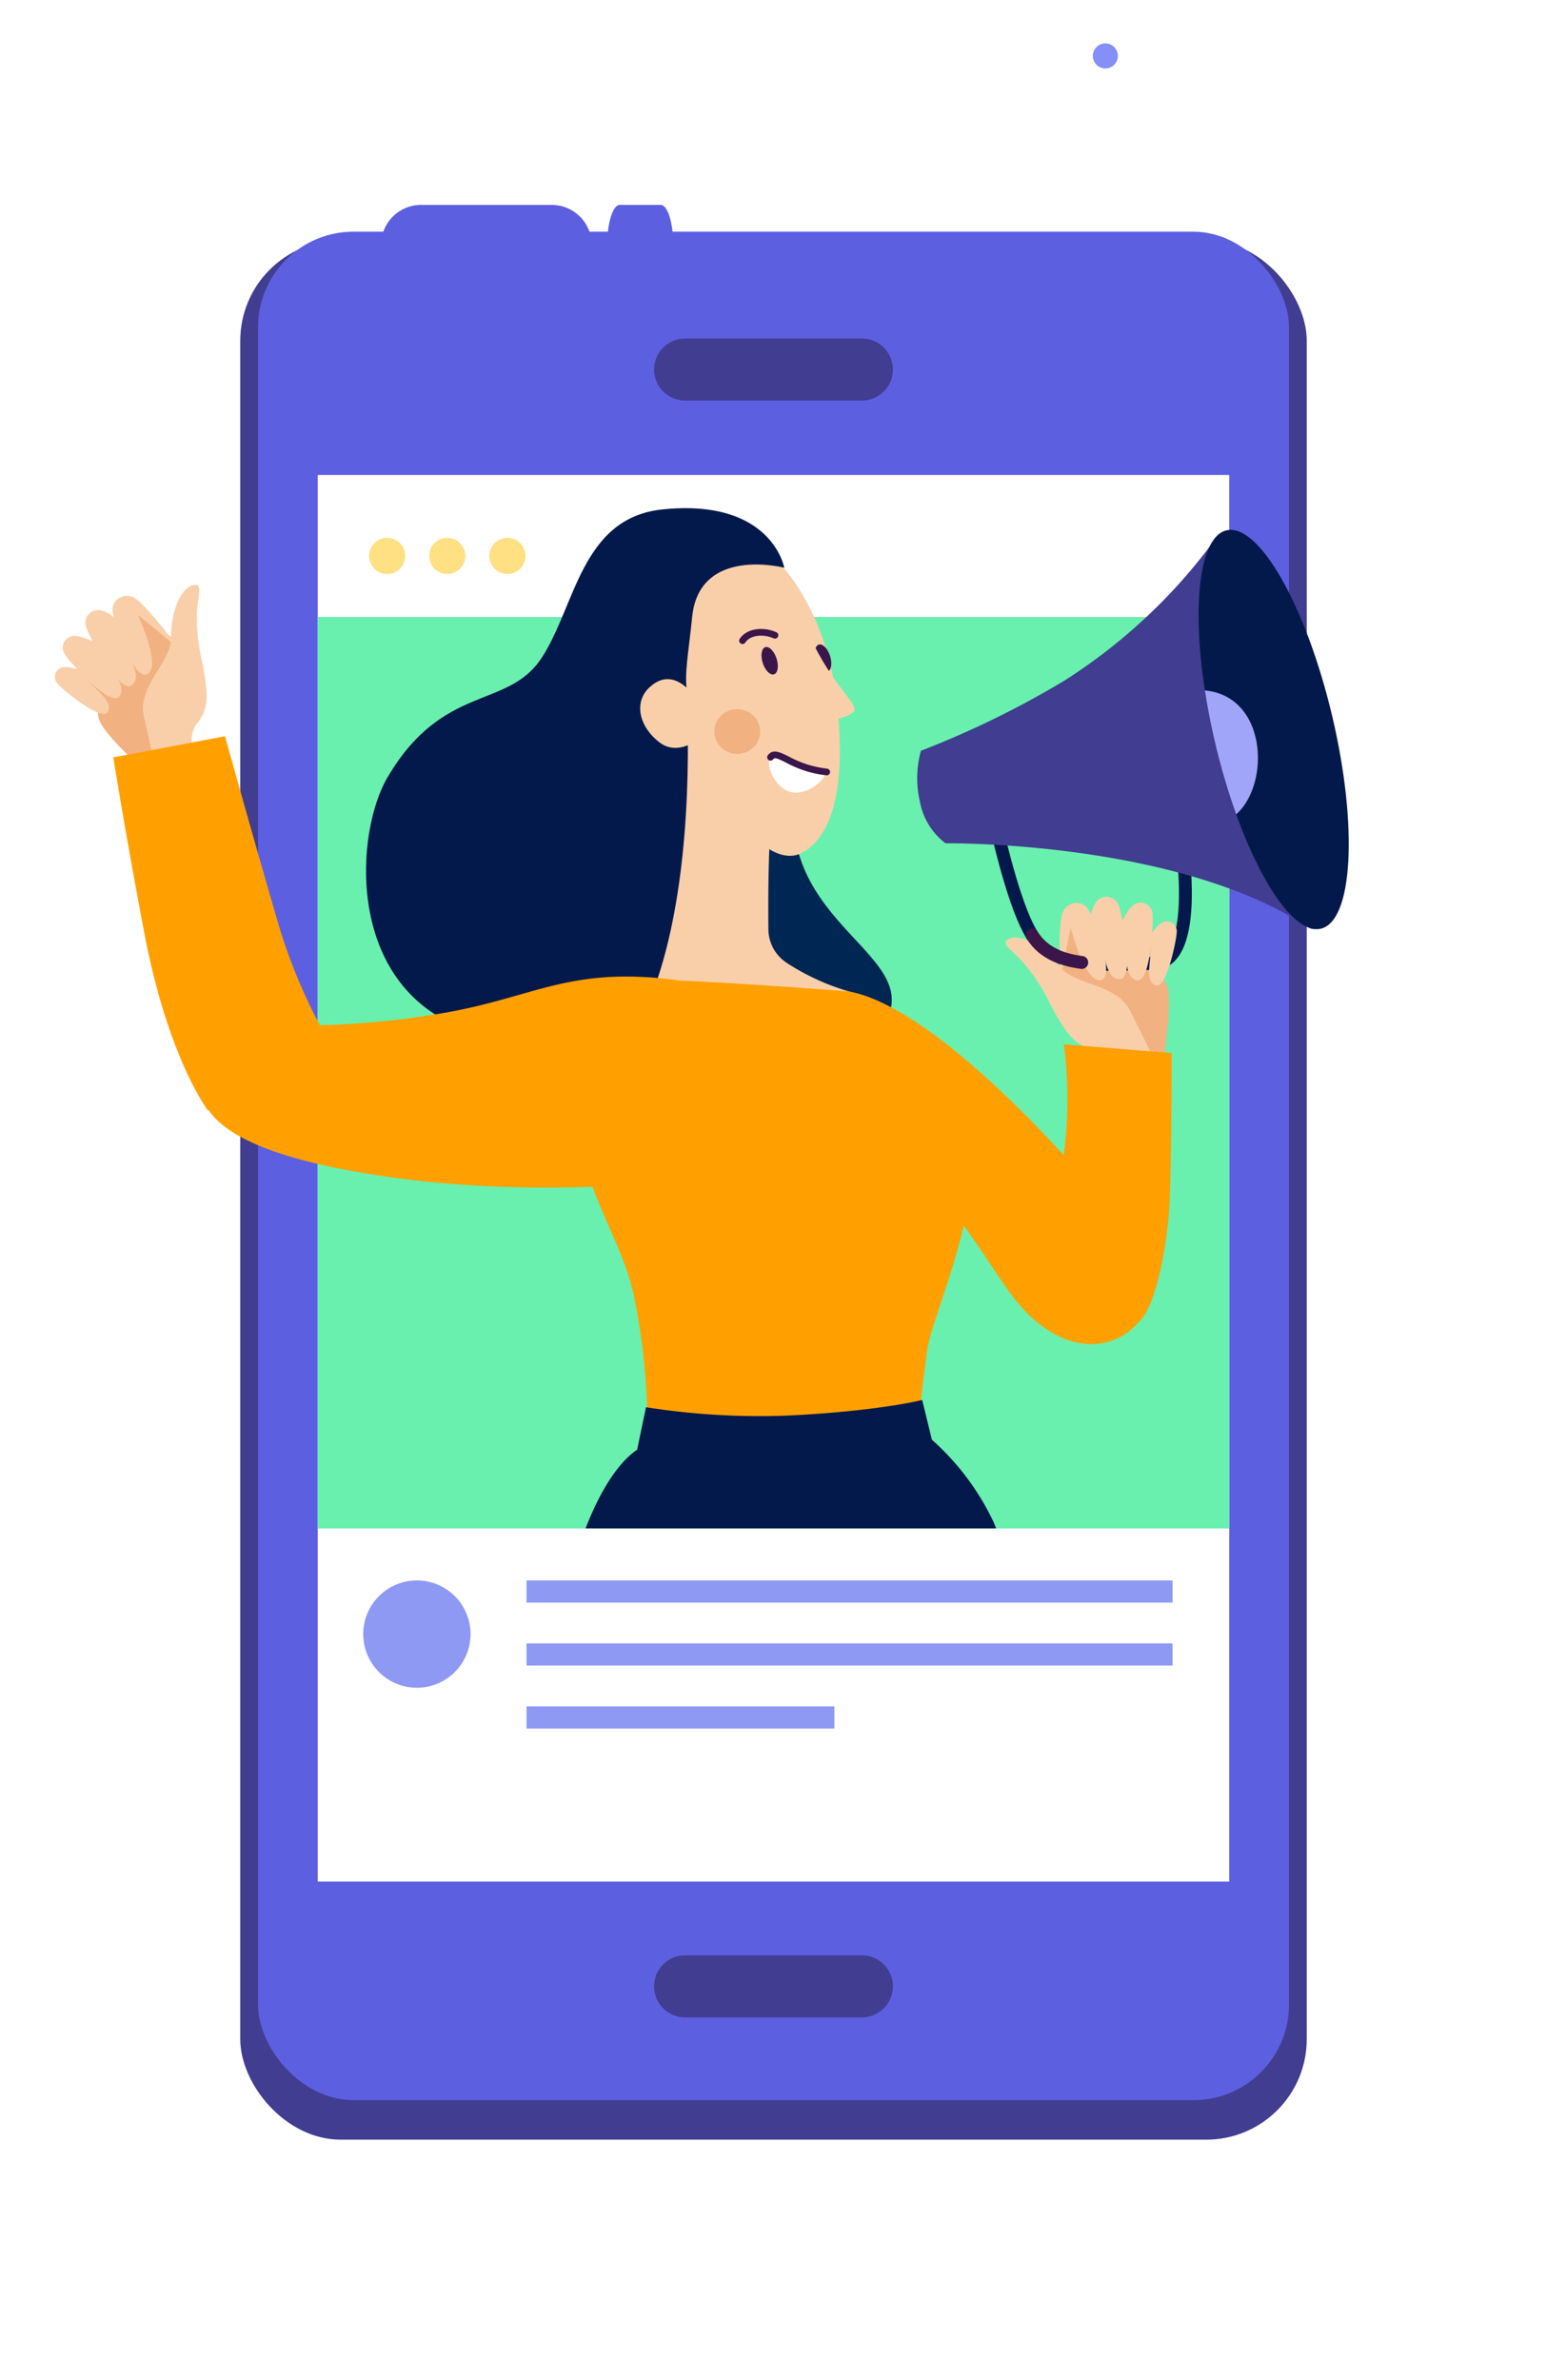 <svg xmlns="http://www.w3.org/2000/svg" xmlns:xlink="http://www.w3.org/1999/xlink" width="193.17" height="297.164" viewBox="0 0 193.17 297.164">
  <defs>
    <filter id="Rectangle_304" x="0" y="0" width="193.17" height="297.164" filterUnits="userSpaceOnUse">
      <feOffset dy="3" input="SourceAlpha"/>
      <feGaussianBlur stdDeviation="10" result="blur"/>
      <feFlood flood-opacity="0.239"/>
      <feComposite operator="in" in2="blur"/>
      <feComposite in="SourceGraphic"/>
    </filter>
  </defs>
  <g id="Group_6214" data-name="Group 6214" transform="translate(-786.87 -2354.86)">
    <path id="Path_10563" data-name="Path 10563" d="M3037.866,2133.692a1.563,1.563,0,1,0,1.563,1.563A1.563,1.563,0,0,0,3037.866,2133.692Z" transform="translate(-2112.972 226.589)" fill="#848ff7"/>
    <path id="Path_10606" data-name="Path 10606" d="M2988.381,2151.846h-5.11c-.866,0-1.569,2.239-1.569,5s.7,5,1.569,5h5.11c.866,0,1.568-2.239,1.568-5S2989.247,2151.846,2988.381,2151.846Z" transform="translate(-2119.012 228.598)" fill="#5c5fe0"/>
    <path id="Path_10607" data-name="Path 10607" d="M2977.578,2151.846h-16.3a5,5,0,0,0,0,10h16.3a5,5,0,0,0,0-10Z" transform="translate(-2121.825 228.598)" fill="#5c5fe0"/>
    <g transform="matrix(1, 0, 0, 1, 786.87, 2354.86)" filter="url(#Rectangle_304)">
      <rect id="Rectangle_304-2" data-name="Rectangle 304" width="133.17" height="237.164" rx="12.548" transform="translate(30 27)" fill="#413d91"/>
    </g>
    <rect id="Rectangle_305" data-name="Rectangle 305" width="128.739" height="233.305" rx="11.936" transform="translate(819.086 2383.789)" fill="#5c5fe0"/>
    <path id="Path_10608" data-name="Path 10608" d="M3012.988,2348.642h-22.195a3.872,3.872,0,0,0,0,7.743h22.195a3.872,3.872,0,0,0,0-7.743Z" transform="translate(-2118.435 250.368)" fill="#413d91"/>
    <path id="Path_10609" data-name="Path 10609" d="M3012.988,2166.87h-22.195a3.872,3.872,0,0,0,0,7.743h22.195a3.872,3.872,0,0,0,0-7.743Z" transform="translate(-2118.435 230.259)" fill="#413d91"/>
    <rect id="Rectangle_306" data-name="Rectangle 306" width="113.813" height="175.628" transform="translate(826.548 2414.17)" fill="#fff"/>
    <path id="Path_10771" data-name="Path 10771" d="M0,0H113.813V113.813H0Z" transform="translate(826.548 2431.893)" fill="#69f0ae"/>
    <g id="Group_6202" data-name="Group 6202" transform="translate(832.956 2422.018)">
      <circle id="Ellipse_340" data-name="Ellipse 340" cx="2.257" cy="2.257" r="2.257" transform="translate(0)" fill="#ffe082"/>
      <circle id="Ellipse_341" data-name="Ellipse 341" cx="2.257" cy="2.257" r="2.257" transform="translate(7.507)" fill="#ffe082"/>
      <circle id="Ellipse_342" data-name="Ellipse 342" cx="2.257" cy="2.257" r="2.257" transform="translate(15.015)" fill="#ffe082"/>
    </g>
    <circle id="Ellipse_343" data-name="Ellipse 343" cx="6.699" cy="6.699" r="6.699" transform="translate(832.227 2552.198)" fill="#8e99f3"/>
    <g id="Group_6203" data-name="Group 6203" transform="translate(852.614 2552.197)">
      <rect id="Rectangle_309" data-name="Rectangle 309" width="80.67" height="2.767" transform="translate(0)" fill="#8e99f3"/>
      <rect id="Rectangle_310" data-name="Rectangle 310" width="80.67" height="2.767" transform="translate(0 7.863)" fill="#8e99f3"/>
      <rect id="Rectangle_311" data-name="Rectangle 311" width="38.443" height="2.767" transform="translate(0 15.726)" fill="#8e99f3"/>
    </g>
    <g id="Group_6212" data-name="Group 6212" transform="translate(793.729 2418.313)">
      <g id="Group_6205" data-name="Group 6205" transform="translate(107.688 2.706)">
        <path id="Path_10731" data-name="Path 10731" d="M3045.534,2239.458c-.344-.4-.59-3.87-1.71-4.195-1.308-.379-3.584,2.416-5.162,2.37l-5.3,2.62c.114,4.219,11.091,11.3,11.091,11.3l1.013-.826C3045.406,2247.89,3046.99,2241.147,3045.534,2239.458Z" transform="translate(-3014.715 -2183.198)" fill="#f2b181" fill-rule="evenodd"/>
        <path id="Path_10732" data-name="Path 10732" d="M3049.49,2223.768a.807.807,0,0,0-1.594.25,46.02,46.02,0,0,1,.459,5.592c.068,3.8-.446,6.482-1.487,7.752a2.038,2.038,0,0,1-1.549.81c-7.652.331-12.453.356-14.611-3.12-2.371-3.815-4.573-14.236-4.595-14.342a.806.806,0,1,0-1.578.331c.092.44,2.283,10.805,4.8,14.861,1.253,2.018,3.218,3.193,6.181,3.7a29,29,0,0,0,4.8.326c1.542,0,3.228-.063,5.068-.142a3.62,3.62,0,0,0,2.728-1.4c1.306-1.6,1.929-4.565,1.85-8.822A47.182,47.182,0,0,0,3049.49,2223.768Z" transform="translate(-3015.694 -2184.874)" fill="#04194b"/>
        <path id="Path_10733" data-name="Path 10733" d="M3033.781,2231.71l-1.592,8.113s4.092,4.436,4.235,4.62l3.326-.392-3.867-11.313Z" transform="translate(-3014.845 -2183.587)" fill="#f2b181" fill-rule="evenodd"/>
        <path id="Path_10734" data-name="Path 10734" stroke="#3b164a" d="M3035.6,2236.667" fill="#fff" transform="translate(-3014.468 -2183.039)" stroke-linecap="round" stroke-linejoin="round" stroke-width="9.643" fill-rule="evenodd"/>
        <path id="Path_10735" data-name="Path 10735" stroke="#3b164a" d="M3034.336,2234.288" fill="#fff" transform="translate(-3014.608 -2183.302)" stroke-linecap="round" stroke-linejoin="round" stroke-width="9.643" fill-rule="evenodd"/>
        <g id="Group_6204" data-name="Group 6204">
          <path id="Path_10736" data-name="Path 10736" d="M3034.894,2207.132a116.514,116.514,0,0,1-17.876,8.733,12.865,12.865,0,0,0-.142,6.276,8.459,8.459,0,0,0,3.211,5.277s28.7-.383,45.267,10.45c6.7,4.385-11.475-48.576-11.475-48.576A69.463,69.463,0,0,1,3034.894,2207.132Z" transform="translate(-3016.573 -2188.28)" fill="#413d91" fill-rule="evenodd"/>
          <path id="Path_10737" data-name="Path 10737" d="M3051.7,2188.435c-4.037.907-4.686,12.79-1.448,26.518s9.145,24.139,13.182,23.231,4.687-12.789,1.448-26.517S3055.737,2187.529,3051.7,2188.435Z" transform="translate(-3013.074 -2188.38)" fill="#04194b" fill-rule="evenodd"/>
          <path id="Path_10738" data-name="Path 10738" d="M3048.9,2206.434c.323,2.1.747,4.286,1.274,6.522a82.5,82.5,0,0,0,2.638,8.946C3057.085,2218.118,3056.681,2207.167,3048.9,2206.434Z" transform="translate(-3012.997 -2186.383)" fill="#a0a5f9" fill-rule="evenodd"/>
        </g>
        <path id="Path_10739" data-name="Path 10739" stroke="#3b164a" d="M3030.126,2232.607" fill="#fff" transform="translate(-3015.073 -2183.488)" stroke-linecap="round" stroke-linejoin="round" stroke-width="9.643" fill-rule="evenodd"/>
        <path id="Path_10740" data-name="Path 10740" d="M3025.244,2220.8" transform="translate(-3015.614 -2184.794)" fill="none" stroke="#3b164a" stroke-linecap="round" stroke-linejoin="round" stroke-width="9.643"/>
        <path id="Path_10741" data-name="Path 10741" d="M3044.332,2232.641c-1.124.739-3.8,5.345-3.858,5.44l2.606-3.093c.173,2-.87,4.763.554,5.381s2.668-5.759,2.683-6.6A1.247,1.247,0,0,0,3044.332,2232.641Z" transform="translate(-3013.929 -2183.512)" fill="#f9cfaa" fill-rule="evenodd"/>
        <path id="Path_10742" data-name="Path 10742" d="M3041.083,2230.719c-1.2,1.062-3.553,6.958-3.605,7.081l2.538-4.1c.557,2.34-.19,5.777,1.6,6.271s2.14-7.259,2.01-8.261A1.5,1.5,0,0,0,3041.083,2230.719Z" transform="translate(-3014.26 -2183.745)" fill="#f9cfaa" fill-rule="evenodd"/>
        <path id="Path_10743" data-name="Path 10743" d="M3036.8,2230.394c-.972,1.408-1.878,8.147-1.9,8.288l1.91-5.018c1.2,2.3.981,6.184,2.981,6.251s.326-8.106-.073-9.119A1.615,1.615,0,0,0,3036.8,2230.394Z" transform="translate(-3014.545 -2183.817)" fill="#f9cfaa" fill-rule="evenodd"/>
        <path id="Path_10744" data-name="Path 10744" d="M3032.95,2231.529c-.638,1.58-.3,8.12-.288,8.262l1.278-6.367c.15.42,1.8,6.9,3.771,6.54s-1.02-8.279-1.755-9.092A1.817,1.817,0,0,0,3032.95,2231.529Z" transform="translate(-3014.803 -2183.74)" fill="#f9cfaa" fill-rule="evenodd"/>
        <path id="Path_10745" data-name="Path 10745" d="M3042.144,2243.572c-1.61-3.655-6.956-3.311-8.835-5.674-2.141-2.694-5.226-4.465-6.668-3.352-.573.443.5,1.179,1.836,2.536a24,24,0,0,1,3.6,5.451c2.239,4.285,3.329,5.137,5.333,5.658a3.252,3.252,0,0,1,2.464,3.862s5.288.83,4.965-3.067Z" transform="translate(-3015.476 -2183.31)" fill="#f9cfaa" fill-rule="evenodd"/>
        <path id="Path_10746" data-name="Path 10746" d="M3035.867,2236.638c-2.823-.382-4.559-1.32-5.626-3.04a.807.807,0,1,0-1.371.851c1.327,2.138,3.482,3.341,6.78,3.787a.761.761,0,0,0,.109.008.807.807,0,0,0,.108-1.606Z" transform="translate(-3015.226 -2183.42)" fill="#3b164a"/>
      </g>
      <g id="Group_6209" data-name="Group 6209" transform="translate(38.846)">
        <g id="Group_6206" data-name="Group 6206" transform="translate(33.755 33.041)">
          <path id="Path_10747" data-name="Path 10747" d="M3004.561,2220.4c.182-9.422-6.992-1.767-6.992-1.767l-12.589,23.242s21.755,14.948,29,7.665C3024.15,2239.311,3004.247,2236.622,3004.561,2220.4Z" transform="translate(-2984.981 -2215.694)" fill="#002654" fill-rule="evenodd"/>
        </g>
        <path id="Path_10748" data-name="Path 10748" d="M3012.135,2243.77a28.9,28.9,0,0,1-7.722-3.522,5.056,5.056,0,0,1-2.373-4.214c-.043-4.354-.028-12.973.705-16.051,1-4.188-11.488-11.241-11.488-11.241,2.749,8.509-4.687,20.561-8.526,29.9-.252.611-6.424,6.15-.024,7.868,0,0,4.058,1.526,13.731,2.094C3008.28,2249.306,3014.469,2244.392,3012.135,2243.77Z" transform="translate(-2951.797 -2183.422)" fill="#f9cfaa" fill-rule="evenodd"/>
        <path id="Path_10749" data-name="Path 10749" d="M2997.292,2189.764c-6.391.532-9.206,12.164-9.206,12.164l8.6,21.721c3.085,4.108,6.222,6.166,8.608,4.917,4.615-2.415,5.559-10.66,4.156-20.471S3002.05,2189.367,2997.292,2189.764Z" transform="translate(-2950.882 -2185.523)" fill="#f9cfaa" fill-rule="evenodd"/>
        <path id="Path_10750" data-name="Path 10750" d="M2991.59,2186.1c-10.157,1.056-10.835,12.08-15.081,18.548s-12.308,3.121-19.241,14.908c-4.01,6.816-5.2,25.135,8.667,31.028,13.034,5.54,20.8,6.2,24.779-5.071s4.451-26.548,3.849-37.879c-.092-1.751.471-5.241.744-8.065.868-8.959,11.509-6.186,11.509-6.186S3005.268,2184.678,2991.59,2186.1Z" transform="translate(-2954.588 -2185.944)" fill="#04194b" fill-rule="evenodd"/>
        <path id="Path_10751" data-name="Path 10751" d="M2999.531,2201.57c-.478.144-.626,1.023-.33,1.96s.927,1.581,1.406,1.436.627-1.022.33-1.96S3000.011,2201.426,2999.531,2201.57Z" transform="translate(-2949.669 -2184.218)" fill="#3b164a" fill-rule="evenodd"/>
        <path id="Path_10752" data-name="Path 10752" d="M3005.543,2201.28c-.479.144-.627,1.023-.331,1.96s.927,1.58,1.407,1.436.626-1.023.33-1.96S3006.023,2201.135,3005.543,2201.28Z" transform="translate(-2949.004 -2184.25)" fill="#3b164a" fill-rule="evenodd"/>
        <path id="Path_10753" data-name="Path 10753" d="M3001.184,2199.932c-1.783-.776-3.75-.423-4.577.823a.418.418,0,1,0,.7.462c.6-.9,2.153-1.125,3.546-.518a.418.418,0,0,0,.334-.766Z" transform="translate(-2949.947 -2184.442)" fill="#3b164a"/>
        <g id="Group_6207" data-name="Group 6207" transform="translate(34.234 21.347)">
          <path id="Path_10754" data-name="Path 10754" d="M2986.57,2206.19c-1.968,1.826-1.344,4.854,1.229,6.854,2.2,1.709,4.65-.235,4.65-.235l.1-4.909S2989.871,2203.128,2986.57,2206.19Z" transform="translate(-2985.412 -2205.165)" fill="#f9cfaa" fill-rule="evenodd"/>
        </g>
        <path id="Path_10755" data-name="Path 10755" d="M3004.176,2210.979c2.272-.1,4.11-.248,5.512-1.052,1.53-.879-1.566-2.414-4.7-8.688Z" transform="translate(-2949.102 -2184.252)" fill="#f9cfaa" fill-rule="evenodd"/>
        <g id="Group_6208" data-name="Group 6208" transform="translate(50.102 30.384)">
          <path id="Path_10756" data-name="Path 10756" d="M3000.1,2213.959c-.824,1.126.963,4.71,3.38,4.425a4.535,4.535,0,0,0,3.626-2.574C3002.816,2215.407,3000.921,2212.833,3000.1,2213.959Z" transform="translate(-2999.678 -2213.26)" fill="#fff"/>
          <path id="Path_10757" data-name="Path 10757" d="M3007.162,2215.434a12.779,12.779,0,0,1-4.752-1.5c-1.085-.54-2.022-1.006-2.63-.175a.418.418,0,1,0,.674.493c.167-.228.505-.105,1.584.431a13.524,13.524,0,0,0,5.047,1.589h.04a.418.418,0,0,0,.038-.834Z" transform="translate(-2999.699 -2213.301)" fill="#3b164a"/>
        </g>
        <ellipse id="Ellipse_344" data-name="Ellipse 344" cx="2.865" cy="2.796" rx="2.865" ry="2.796" transform="translate(43.482 25.091)" fill="#f2b181"/>
      </g>
      <path id="Path_10758" data-name="Path 10758" d="M3009.418,2240.281l-1.771,5.149c-10.166-5.763,6.228,12.859,10.262,17.136,9.84,10.436,10.633,16.894,17.186,20.515,5.8,3.2,11.849-.119,12.489-6.637.24-2.451-2.811-5.843-7.831-11.705C3031.421,2255.009,3018.189,2241.912,3009.418,2240.281Z" transform="translate(-2910.233 -2179.933)" fill="#ffa000" fill-rule="evenodd"/>
      <path id="Path_10759" data-name="Path 10759" d="M3030.922,2269.148l11.623,11.826c2.329-1.89,3.752-10.336,3.956-15.325.248-6.034.248-18.342.248-18.342l-13.477-1.086S3035.25,2258.288,3030.922,2269.148Z" transform="translate(-2907.297 -2179.276)" fill="#ffa000" fill-rule="evenodd"/>
      <path id="Path_10760" data-name="Path 10760" d="M3012.331,2240.434s-22.791-1.851-29.962-1.489l-4.328,15.326c.824,11.746,6.1,16.734,7.583,25.1a80.5,80.5,0,0,1,1.5,14.629l13.52,3.408,20.345-3.4s.442-4.06,1.055-8.644,5.922-14.748,5.922-26.607S3012.331,2240.434,3012.331,2240.434Z" transform="translate(-2913.147 -2180.086)" fill="#ffa000" fill-rule="evenodd"/>
      <g id="Group_6211" data-name="Group 6211" transform="translate(0 9.578)">
        <path id="Path_10761" data-name="Path 10761" d="M2991.091,2246.839l4.4-7.8c-14.128-1.819-18.041,2.51-30.853,4.386a103.284,103.284,0,0,1-21.11,1.163s-10.513,1.82-7.074,9.7c2.184,5,12.178,8.172,27.514,9.895a151.643,151.643,0,0,0,31.161-.067S3003.752,2245.371,2991.091,2246.839Z" transform="translate(-2917.823 -2189.697)" fill="#ffa000" fill-rule="evenodd"/>
        <g id="Group_6210" data-name="Group 6210">
          <path id="Path_10762" data-name="Path 10762" d="M2929.192,2201.392c-1.208,1.011-5.128,3.066-5.912,4.17-.672.946,1.328,3.8,1.312,4.321-.073,2.216,5.429,6.478,7.176,8.721l1.316.016s4.118-12.3,1.542-15.652Z" transform="translate(-2919.22 -2193.813)" fill="#f2b181" fill-rule="evenodd"/>
          <path id="Path_10763" data-name="Path 10763" d="M2927.3,2198.819l4.121,11.19,2.852-1.754c0-.231.4-6.213.4-6.213l-6.373-5.324Z" transform="translate(-2918.76 -2194.33)" fill="#f2b181" fill-rule="evenodd"/>
          <path id="Path_10764" data-name="Path 10764" d="M2920.8,2203.813a1.231,1.231,0,0,0-.844,2.1c.546.648,5.547,4.846,6.274,3.475s-1.837-2.862-2.967-4.528l4,.793C2927.153,2205.618,2922.147,2203.692,2920.8,2203.813Z" transform="translate(-2919.611 -2193.546)" fill="#f9cfaa" fill-rule="evenodd"/>
          <path id="Path_10765" data-name="Path 10765" d="M2922.142,2200.308a1.48,1.48,0,0,0-1.364,2.35c.531.86,5.7,6.681,6.795,5.18s-1.667-3.705-2.709-5.87l4.576,1.615C2929.321,2203.521,2923.752,2200.391,2922.142,2200.308Z" transform="translate(-2919.51 -2193.933)" fill="#f9cfaa" fill-rule="evenodd"/>
          <path id="Path_10766" data-name="Path 10766" d="M2925.185,2197.495a1.6,1.6,0,0,0-2.031,2.117c.328,1.035,4.175,8.434,5.706,7.138s-1.1-4.176-1.617-6.706l3.19,1.839C2928.711,2200.365,2926.835,2197.988,2925.185,2197.495Z" transform="translate(-2919.229 -2194.254)" fill="#f9cfaa" fill-rule="evenodd"/>
          <path id="Path_10767" data-name="Path 10767" d="M2928.837,2196.071a1.819,1.819,0,0,0-2.769,1.349c-.062,1.087,2.6,9.1,4.371,8.156s-1.034-7-1.181-7.42l5.025,4.161C2934.2,2202.2,2930.334,2196.905,2928.837,2196.071Z" transform="translate(-2918.896 -2194.431)" fill="#f9cfaa" fill-rule="evenodd"/>
          <path id="Path_10768" data-name="Path 10768" d="M2936.895,2204.141a23.676,23.676,0,0,1-.63-6.466c.192-1.883.564-3.118-.164-3.107-1.832.026-3.129,3.313-3.1,6.732.023,3-4.38,6.041-3.331,9.88l1.314,5.876c2.21,3.231,5.825-.687,5.825-.687a3.218,3.218,0,0,1-.512-4.528C2937.535,2210.2,2937.849,2208.858,2936.895,2204.141Z" transform="translate(-2918.516 -2194.568)" fill="#f9cfaa" fill-rule="evenodd"/>
        </g>
        <path id="Path_10769" data-name="Path 10769" d="M2940.119,2211.584l-13.945,2.641s1.506,9.526,3.913,22.127c2.947,15.435,7.886,21.936,7.886,21.936l14.907-8.942a69.884,69.884,0,0,1-5.829-13.427C2944.346,2226.777,2940.119,2211.584,2940.119,2211.584Z" transform="translate(-2918.885 -2192.686)" fill="#ffa000" fill-rule="evenodd"/>
      </g>
      <path id="Path_10770" data-name="Path 10770" d="M3022.513,2291.165l-1.21-4.96s-5.186,1.353-16.444,1.931a91.483,91.483,0,0,1-18.043-1.024l-1.111,5.314c-1.055.675-3.792,2.982-6.437,9.818h51.271q-.145-.385-.293-.734A32.072,32.072,0,0,0,3022.513,2291.165Z" transform="translate(-2913.011 -2174.853)" fill="#04194b" fill-rule="evenodd"/>
    </g>
  </g>
</svg>
